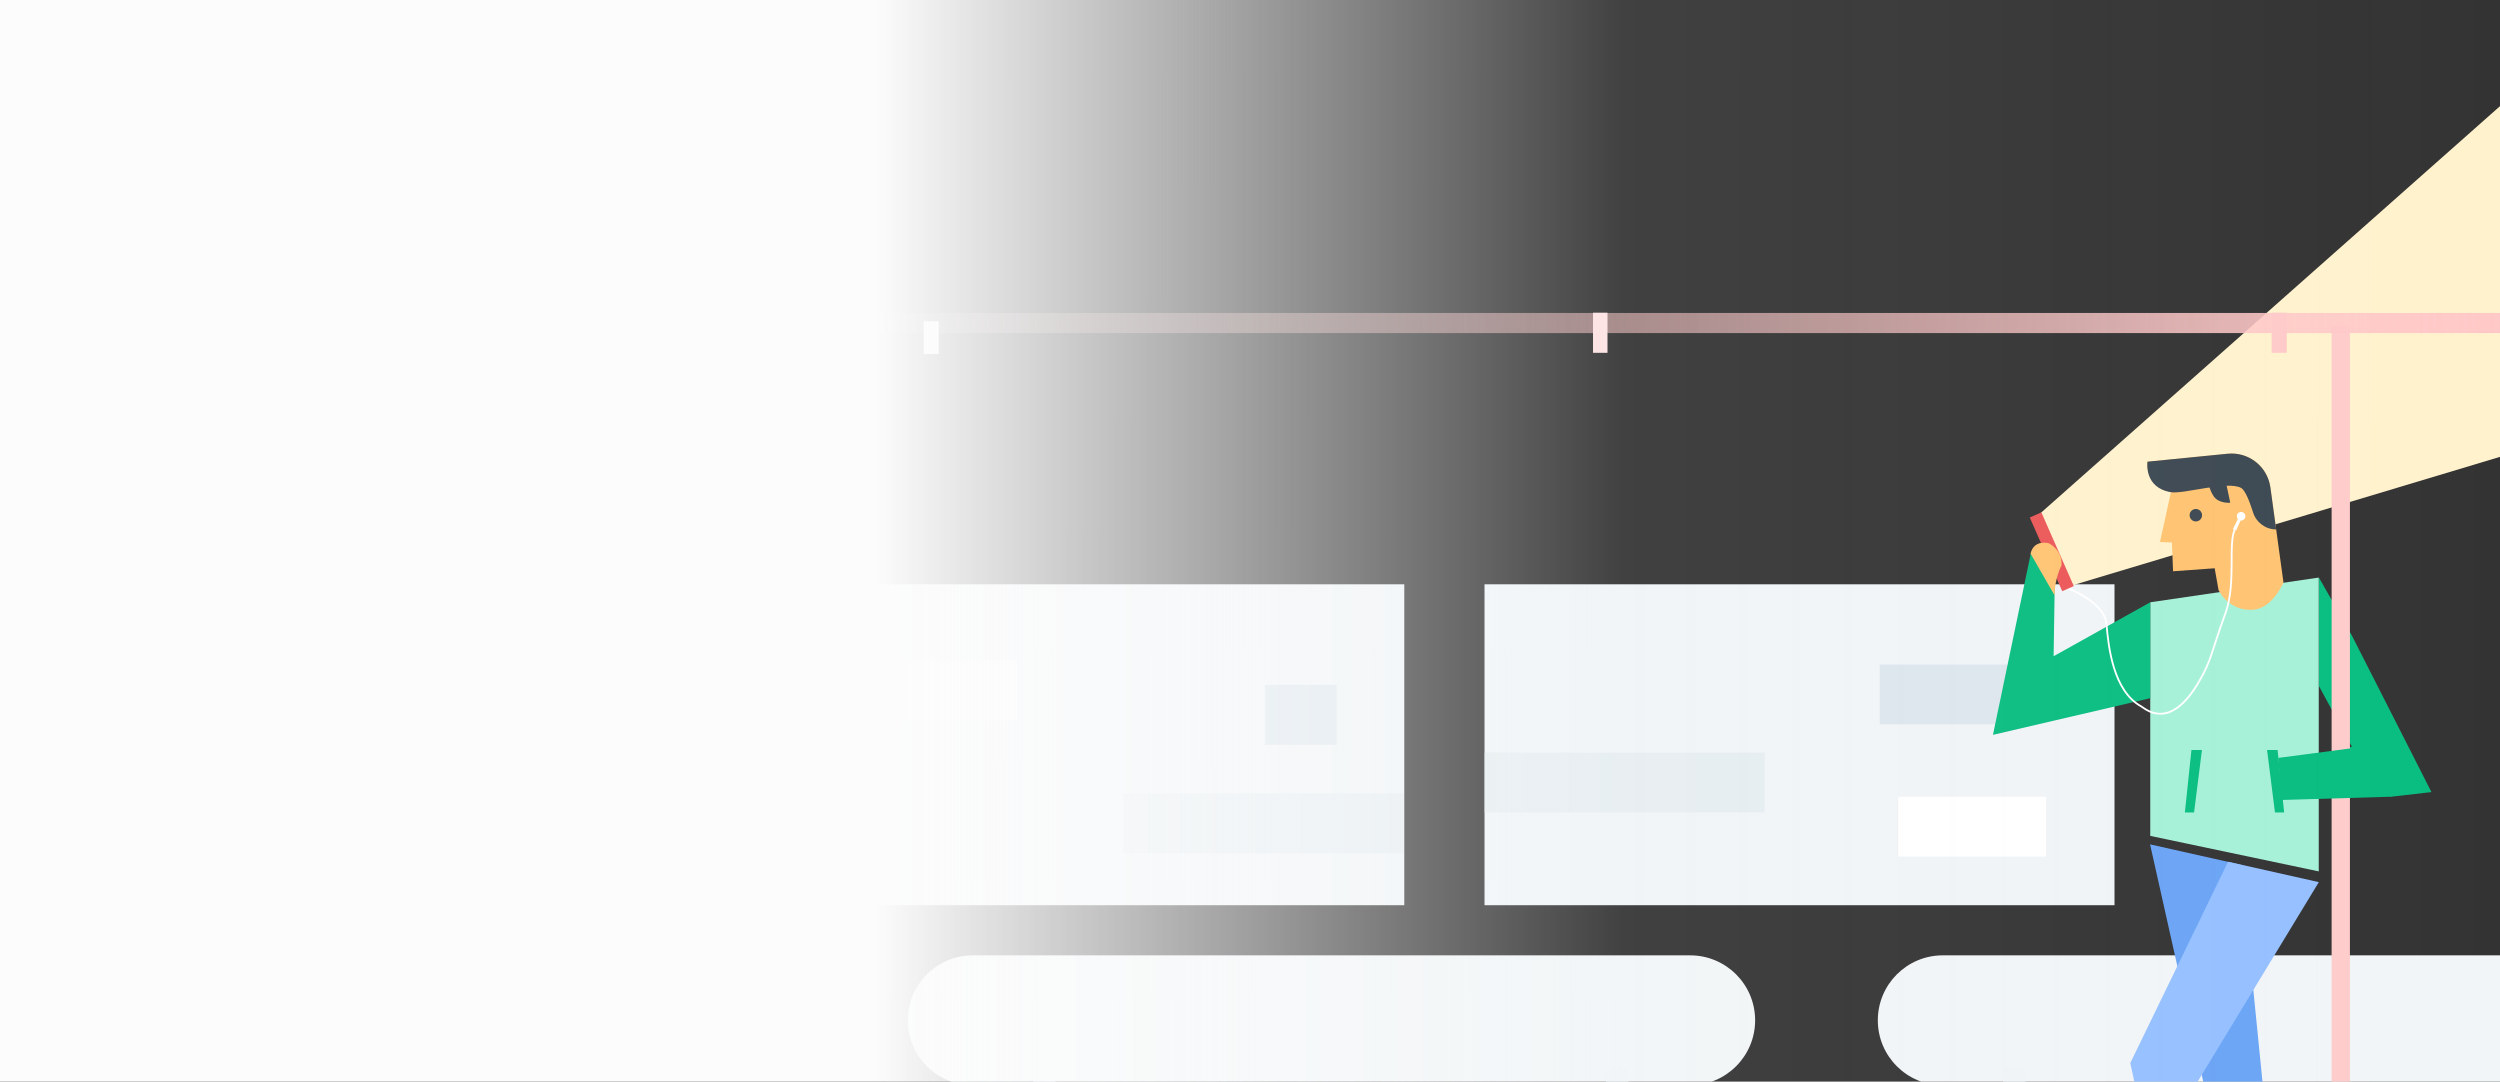 <svg width="1366" height="591" viewBox="0 0 1366 591" fill="none" xmlns="http://www.w3.org/2000/svg">
<rect x="0" y="0" width="1366" height="591" fill="#333333" stroke="none"/>
<path d="M1061.54 593H1453.5C1473.11 593 1489 577.106 1489 557.5C1489 537.894 1473.11 522 1453.5 522H1061.54C1041.93 522 1026.04 537.894 1026.04 557.5C1026.04 577.106 1041.93 593 1061.54 593Z" fill="#F1F5F7"/>
<path d="M1106.79 583.715H1094.57V705.882H1106.79V583.715Z" fill="#F0F4F7"/>
<path d="M1155.36 319.259H811.139V494.605H1155.36V319.259Z" fill="#F0F4F7"/>
<rect x="1027.09" y="363.095" width="80.846" height="32.698" fill="#DDE6ED"/>
<path d="M1117.99 387.886C1125.14 387.886 1130.93 382.095 1130.93 374.951C1130.93 367.807 1125.14 362.016 1117.99 362.016C1110.85 362.016 1105.06 367.807 1105.06 374.951C1105.06 382.095 1110.85 387.886 1117.99 387.886Z" fill="white"/>
<path d="M1113.94 281.264L1499.23 -60L1798 119.838L1130 320.527" fill="#FFF2CD"/>
<path d="M1266.97 476.129L1174.9 456.726V329.086L1266.97 315.583V476.129Z" fill="#A6F1D8"/>
<path d="M1186.18 268.939L1180.21 296.139L1186.74 296.42L1187.36 312.136L1210.1 310.501L1212.2 322.359C1212.2 322.359 1217.37 333.914 1230.91 333.188C1241.78 332.606 1247.68 318.223 1247.68 318.223L1240.54 266.309C1238.97 254.904 1228.66 246.78 1217.21 247.915L1173.38 252.26C1173.39 252.26 1171.54 264.821 1186.18 268.939Z" fill="#FFC472"/>
<path d="M1186.18 268.938C1171.19 266.405 1173.39 252.262 1173.39 252.262L1217.21 247.918C1228.67 246.782 1238.97 254.907 1240.54 266.311L1243.7 289.275C1237.92 289.286 1232.82 285.52 1231.08 280.001C1229.3 274.356 1226.87 267.989 1224.63 266.674C1217.4 262.438 1193.1 270.106 1186.18 268.938Z" fill="#3C4852"/>
<path d="M1215.72 261.059L1218.62 274.695C1218.62 274.695 1212.49 275.302 1209.62 271.256C1206.74 267.21 1206.13 261.084 1206.13 261.084L1215.72 261.059Z" fill="#3C4852"/>
<path d="M1199.8 284.918C1201.68 284.918 1203.21 283.393 1203.21 281.511C1203.21 279.63 1201.68 278.105 1199.8 278.105C1197.92 278.105 1196.4 279.63 1196.4 281.511C1196.4 283.393 1197.92 284.918 1199.8 284.918Z" fill="#3C4852"/>
<path d="M1174.89 329.086L1122.1 358.554L1122.71 319.266L1109.83 301.466L1088.95 401.525L1174.89 381.493V329.086Z" fill="#08BD80"/>
<path d="M1267.11 374.951L1285.08 408.008L1277.17 410.164L1278.97 422.74L1306.64 435.316L1328.55 432.801L1285.08 347.284L1267.11 315.664" fill="#08BD80"/>
<path d="M1284 178H1274V710H1284V178Z" fill="#FFCBCB"/>
<path d="M1460 171H0V182H1460V171Z" fill="url(#paint0_linear_413_7944)"/>
<path d="M1224.53 284.405C1225.82 284.405 1226.87 283.359 1226.87 282.069C1226.87 280.779 1225.82 279.733 1224.53 279.733C1223.24 279.733 1222.2 280.779 1222.2 282.069C1222.2 283.359 1223.24 284.405 1224.53 284.405Z" fill="white"/>
<path d="M1223.27 282.608L1220.04 289.076L1221.84 289.795L1225.07 282.608" fill="white"/>
<path d="M1285.79 408.729L1244.83 414.118L1246.63 437.115L1306.63 435.318L1317.77 418.43" fill="#08BD80"/>
<path d="M1238.72 409.807H1244.47L1248.07 443.942H1243.04L1238.72 409.807Z" fill="#08BD80"/>
<path d="M1203.15 409.807H1197.4L1193.81 443.942H1198.84L1203.15 409.807Z" fill="#08BD80"/>
<path d="M1174.8 461.361L1224.39 472.5L1248.1 710.008H1230.5L1174.8 461.361Z" fill="#6AA4F5"/>
<path d="M1217.41 470.861L1267 482L1200.64 591.26L1212.12 710H1192L1163.99 580.839L1217.41 470.861Z" fill="#94BFFF"/>
<path d="M531.541 593H923.5C943.106 593 959 577.106 959 557.5C959 537.894 943.106 522 923.5 522H531.541C511.935 522 496.041 537.894 496.041 557.5C496.041 577.106 511.935 593 531.541 593Z" fill="#F1F5F7"/>
<path d="M576.791 583.715H564.574V705.882H576.791V583.715Z" fill="#F0F4F7"/>
<path d="M889.75 583.715H877.533V705.882H889.75V583.715Z" fill="#F0F4F7"/>
<path d="M870.426 170.86V192.779H878.331V170.86" fill="#FEE2E2"/>
<path d="M1241.24 170.86V192.779H1249.5V170.86" fill="#FFC9C9"/>
<path d="M504.642 175.531V193.45H512.906V175.531" fill="#FEF9F9"/>
<path d="M767.301 319.259H423.076V494.605H767.301V319.259Z" fill="#F0F4F7"/>
<rect opacity="0.5" x="613.873" y="433.521" width="153.069" height="32.698" fill="#DDE6ED"/>
<rect opacity="0.5" x="811.139" y="411.243" width="153.069" height="32.698" fill="#DDE6ED"/>
<rect x="691.126" y="374.234" width="39.166" height="32.698" fill="#DDE6ED"/>
<rect x="474.817" y="360.939" width="80.846" height="32.698" fill="white"/>
<rect x="1037.15" y="435.317" width="80.846" height="32.698" fill="white"/>
<path d="M1130 321.5C1136.67 324 1150.2 331.4 1151 341C1152 353 1154.5 377.5 1170 386C1172.19 387.202 1185.46 400 1201.5 372.5C1208.5 360.5 1208 357 1216 335C1222.12 318.175 1217 296 1221.5 288.5" stroke="white"/>
<path d="M1115.4 279.962L1109.06 282.752L1126.8 323.029L1133.13 320.239L1115.4 279.962Z" fill="#EB5757"/>
<path d="M1109.5 302.5C1111.34 294.519 1119.48 296.835 1119.48 296.835C1119.48 296.835 1127.02 300.371 1126.4 308.966C1126.4 308.966 1122.59 315.983 1122.65 325.365" fill="#FFC472"/>
<path d="M0 -30H1366V738H0V-30Z" fill="url(#paint1_linear_413_7944)"/>
<defs>
<linearGradient id="paint0_linear_413_7944" x1="371" y1="177.001" x2="1375.5" y2="177.005" gradientUnits="userSpaceOnUse">
<stop stop-color="#FFC8C8" stop-opacity="0.073"/>
<stop offset="1" stop-color="#FFC8C8"/>
</linearGradient>
<linearGradient id="paint1_linear_413_7944" x1="3.10371e-09" y1="354" x2="1366" y2="354.452" gradientUnits="userSpaceOnUse">
<stop offset="0.35" stop-color="#FCFCFC"/>
<stop offset="0.651" stop-color="#FCFCFC" stop-opacity="0.066"/>
<stop offset="1" stop-color="#FCFCFC" stop-opacity="0"/>
</linearGradient>
</defs>
</svg>
